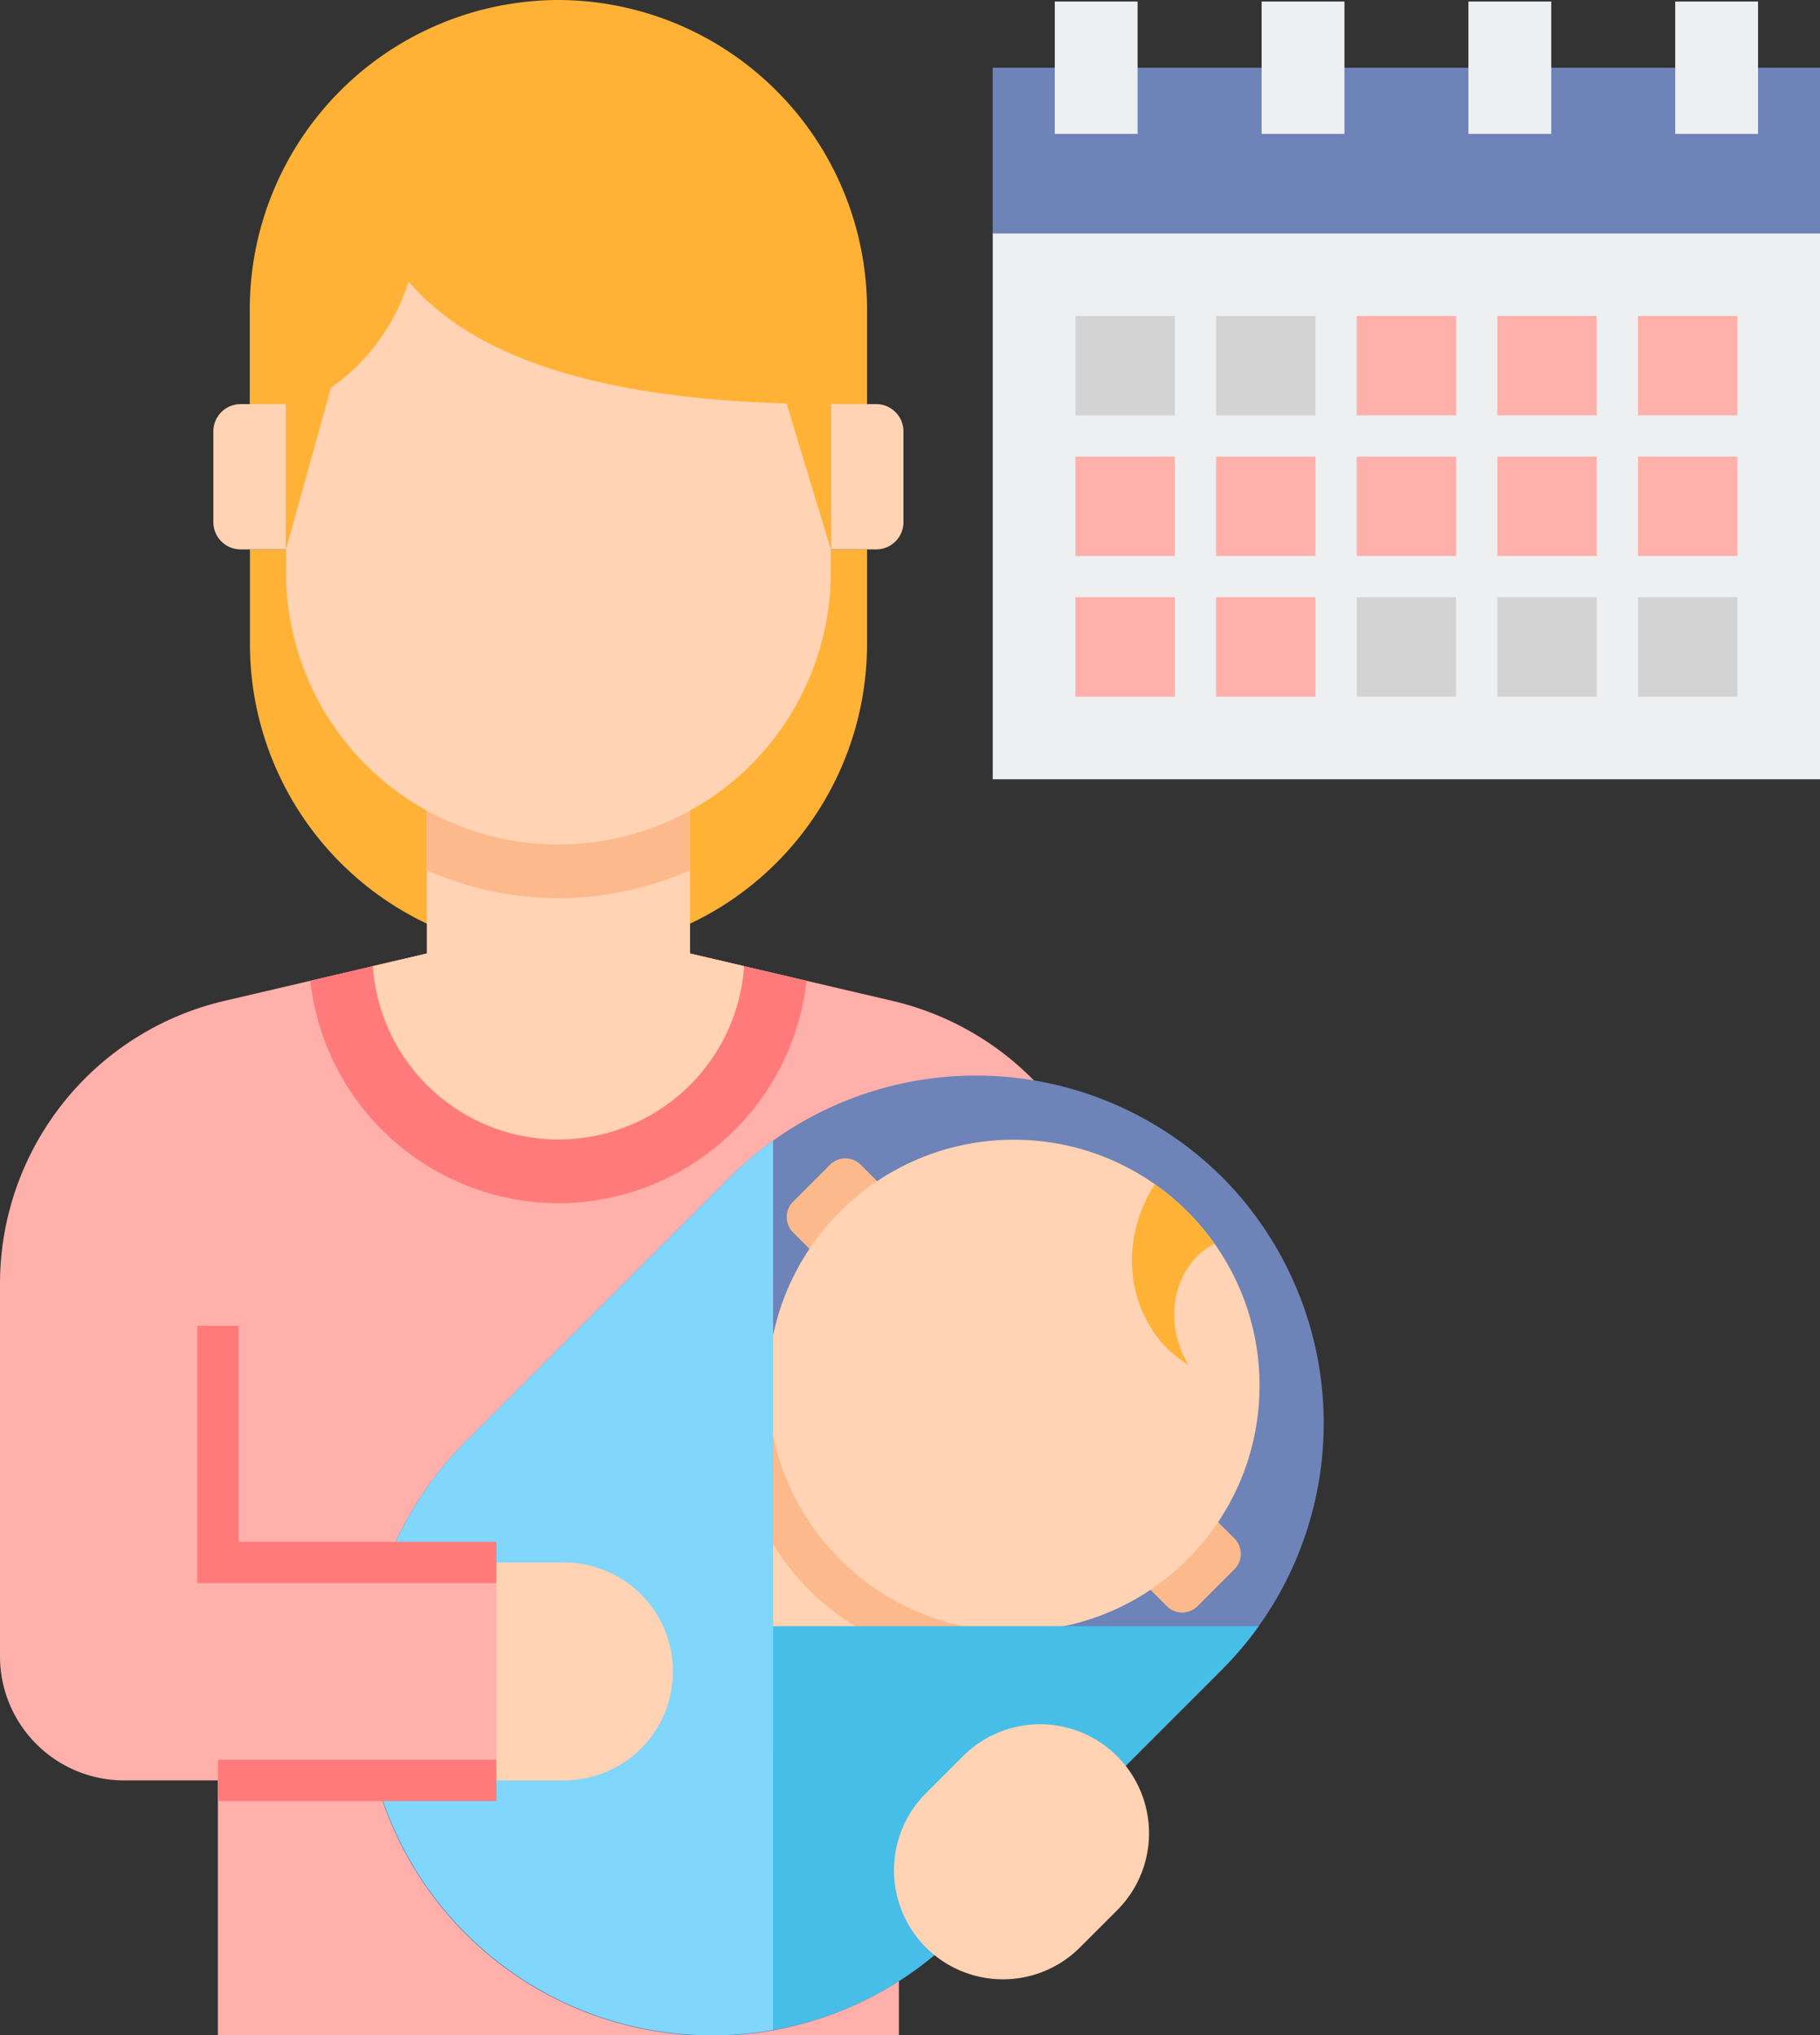 <svg xmlns="http://www.w3.org/2000/svg" width="76.91" height="86" viewBox="0 0 76.91 86">
  <rect x="0" y="0" width="76.91" height="86" fill="#333333" stroke="none"/>
  <g id="parental" transform="translate(-36 -9.627)">
    <g id="Group_13241" data-name="Group 13241" transform="translate(36 9.627)">
      <path id="Path_1447" data-name="Path 1447" d="M109.436,159.507a13.079,13.079,0,0,0,13.041-13.041v-4.034H96.4v4.034A13.079,13.079,0,0,0,109.436,159.507Z" transform="translate(-85.838 -119.218)" fill="#ffb236"/>
      <path id="Path_1448" data-name="Path 1448" d="M73.715,242.117l-8.553-2H54.034l-8.553,2A12.278,12.278,0,0,0,36,254.072v14.467h9.209v17.287H73.986V273.553H83.2V254.072A12.278,12.278,0,0,0,73.715,242.117Z" transform="translate(-36 -199.826)" fill="#ffb0aa"/>
      <path id="Path_1449" data-name="Path 1449" d="M121.5,250.667a10.578,10.578,0,0,0,10.485-9.4l-4.922-1.152H115.935l-4.922,1.152A10.579,10.579,0,0,0,121.5,250.667Z" transform="translate(-97.901 -199.826)" fill="#ff7b7b"/>
      <path id="Path_1450" data-name="Path 1450" d="M139.524,211.132v-6.139H128.4v6.139l-2.282.534a7.864,7.864,0,0,0,15.691,0Z" transform="translate(-110.363 -170.844)" fill="#ffd3b3"/>
      <path id="Path_1451" data-name="Path 1451" d="M139.17,207.608a13.68,13.68,0,0,0,11.127,0v-2.615H139.17v2.615Z" transform="translate(-121.136 -170.844)" fill="#fcb98b"/>
      <g id="Group_13234" data-name="Group 13234" transform="translate(9.017 11.895)">
        <path id="Path_1452" data-name="Path 1452" d="M88.737,113.449h1.919V107.31H88.737a1.151,1.151,0,0,0-1.151,1.151V112.3A1.151,1.151,0,0,0,88.737,113.449Z" transform="translate(-87.586 -102.13)" fill="#ffd3b3"/>
        <path id="Path_1453" data-name="Path 1453" d="M238.772,107.31h-1.919v6.139h1.919a1.151,1.151,0,0,0,1.151-1.151v-3.837A1.151,1.151,0,0,0,238.772,107.31Z" transform="translate(-210.762 -102.13)" fill="#ffd3b3"/>
        <path id="Path_1454" data-name="Path 1454" d="M105.146,77.676V89.954a11.511,11.511,0,1,0,23.022,0V77.676Z" transform="translate(-102.077 -77.676)" fill="#ffd3b3"/>
      </g>
      <path id="Path_1455" data-name="Path 1455" d="M109.435,9.627a13.079,13.079,0,0,1,13.041,13.041V26.7h-1.53v6.139l-1.869-6.166c-7.065-.2-12.971-1.61-15.973-5.153a8.657,8.657,0,0,1-3.283,4.492l-1.9,6.827V26.7h-1.53V22.668A13.079,13.079,0,0,1,109.435,9.627Z" transform="translate(-85.837 -9.627)" fill="#ffb236"/>
      <g id="Group_13238" data-name="Group 13238" transform="translate(15.382 45.447)">
        <path id="Path_1456" data-name="Path 1456" d="M160.264,273.917a14.748,14.748,0,0,0-20.8,0L128.29,285.095a14.705,14.705,0,0,0,20.8,20.8l11.178-11.178A14.749,14.749,0,0,0,160.264,273.917Z" transform="translate(-124.001 -269.627)" fill="#6e83b7"/>
        <g id="Group_13235" data-name="Group 13235" transform="translate(11.891 13.582)">
          <path id="Path_1457" data-name="Path 1457" d="M207.105,357.08l-3.307,3.307a6.893,6.893,0,1,1-9.748-9.748l3.307-3.307Z" transform="translate(-192.025 -347.332)" fill="#ffd3b3"/>
          <path id="Path_1458" data-name="Path 1458" d="M225.627,357.081l-1.408,1.408a10.29,10.29,0,0,1-9.748-9.748l1.408-1.408Z" transform="translate(-210.548 -347.333)" fill="#fcb98b"/>
        </g>
        <g id="Group_13236" data-name="Group 13236" transform="translate(17.862 3.5)">
          <path id="Path_1459" data-name="Path 1459" d="M313.782,380.1l-.91-.91,2.859-2.859.91.91a.919.919,0,0,1,0,1.3l-1.56,1.56A.919.919,0,0,1,313.782,380.1Z" transform="translate(-297.72 -361.181)" fill="#fcb98b"/>
          <path id="Path_1460" data-name="Path 1460" d="M226.46,292.78l.91.91,2.859-2.86-.91-.91a.919.919,0,0,0-1.3,0l-1.56,1.56A.919.919,0,0,0,226.46,292.78Z" transform="translate(-226.19 -289.651)" fill="#fcb98b"/>
        </g>
        <circle id="Ellipse_87" data-name="Ellipse 87" cx="10.386" cy="10.386" r="10.386" transform="translate(17.072 2.71)" fill="#ffd3b3"/>
        <path id="Path_1461" data-name="Path 1461" d="M312.014,297.057a10.449,10.449,0,0,0-1.379-1.16,6.08,6.08,0,0,0-.857,2.094,5.663,5.663,0,0,0,.009,2.282,5.214,5.214,0,0,0,.841,1.933,4.7,4.7,0,0,0,1.418,1.317,4.224,4.224,0,0,1-.568-1.666,3.816,3.816,0,0,1,.147-1.583,3.316,3.316,0,0,1,.7-1.234,2.853,2.853,0,0,1,.828-.629A10.465,10.465,0,0,0,312.014,297.057Z" transform="translate(-277.213 -291.305)" fill="#ffb236"/>
        <g id="Group_13237" data-name="Group 13237" transform="translate(0.001 2.745)">
          <path id="Path_1462" data-name="Path 1462" d="M243.419,402.73a14.646,14.646,0,0,1-1.544,1.82L230.7,415.728a14.6,14.6,0,0,1-7.8,4.06V402.73Z" transform="translate(-205.612 -382.209)" fill="#46bee8"/>
          <path id="Path_1463" data-name="Path 1463" d="M141.291,285.331v37.578a14.705,14.705,0,0,1-13-24.856l11.178-11.178a14.658,14.658,0,0,1,1.82-1.544Z" transform="translate(-124.004 -285.331)" fill="#80d6fb"/>
        </g>
      </g>
      <path id="Path_1464" data-name="Path 1464" d="M56.976,396.526H41.244A5.244,5.244,0,0,1,36,391.282v-3.965H56.976Z" transform="translate(-36 -321.298)" fill="#ffb0aa"/>
      <g id="Group_13239" data-name="Group 13239" transform="translate(8.335 56.02)">
        <path id="Path_1465" data-name="Path 1465" d="M96.324,340.988H83.683V330.115h1.748v9.125H96.324Z" transform="translate(-83.683 -330.115)" fill="#ff7b7b"/>
      </g>
      <g id="Group_13240" data-name="Group 13240" transform="translate(9.209 74.354)">
        <path id="Path_1466" data-name="Path 1466" d="M88.683,435H100.45v1.748H88.683Z" transform="translate(-88.683 -435)" fill="#ff7b7b"/>
      </g>
      <path id="Path_1467" data-name="Path 1467" d="M158.856,396.526H156v-9.209h2.856a4.6,4.6,0,0,1,0,9.209Z" transform="translate(-135.024 -321.298)" fill="#ffd3b3"/>
      <path id="Path_1468" data-name="Path 1468" d="M255.044,427.78l-1.568,1.568a4.6,4.6,0,1,0,6.512,6.512l1.568-1.568a4.6,4.6,0,1,0-6.512-6.512Z" transform="translate(-214.349 -353.576)" fill="#ffd3b3"/>
    </g>
    <g id="Group_13247" data-name="Group 13247" transform="translate(77.951 9.692)">
      <path id="Path_1469" data-name="Path 1469" d="M276,66h34.959V89.073H276Z" transform="translate(-276 -56.211)" fill="#edeff1"/>
      <path id="Path_1470" data-name="Path 1470" d="M276,26h34.959v6.992H276Z" transform="translate(-276 -23.203)" fill="#6e83b7"/>
      <g id="Group_13242" data-name="Group 13242" transform="translate(2.622)">
        <path id="Path_1471" data-name="Path 1471" d="M291,10h3.5v5.593H291Z" transform="translate(-291 -10)" fill="#edeff1"/>
      </g>
      <g id="Group_13243" data-name="Group 13243" transform="translate(11.362)">
        <path id="Path_1472" data-name="Path 1472" d="M341,10h3.5v5.593H341Z" transform="translate(-341 -10)" fill="#edeff1"/>
      </g>
      <g id="Group_13244" data-name="Group 13244" transform="translate(28.841)">
        <path id="Path_1473" data-name="Path 1473" d="M441,10h3.5v5.593H441Z" transform="translate(-441 -10)" fill="#edeff1"/>
      </g>
      <g id="Group_13245" data-name="Group 13245" transform="translate(20.102)">
        <path id="Path_1474" data-name="Path 1474" d="M391,10h3.5v5.593H391Z" transform="translate(-391 -10)" fill="#edeff1"/>
      </g>
      <path id="Path_1475" data-name="Path 1475" d="M296,86h4.2v4.2H296Z" transform="translate(-292.504 -72.715)" fill="#d3d3d3"/>
      <path id="Path_1476" data-name="Path 1476" d="M330,86h4.2v4.2H330Z" transform="translate(-320.561 -72.715)" fill="#d3d3d3"/>
      <g id="Group_13246" data-name="Group 13246" transform="translate(3.496 13.285)">
        <path id="Path_1477" data-name="Path 1477" d="M364,86h4.2v4.2H364Z" transform="translate(-352.114 -86)" fill="#ffb0aa"/>
        <path id="Path_1478" data-name="Path 1478" d="M398,86h4.2v4.2H398Z" transform="translate(-380.171 -86)" fill="#ffb0aa"/>
        <path id="Path_1479" data-name="Path 1479" d="M432,86h4.2v4.2H432Z" transform="translate(-408.228 -86)" fill="#ffb0aa"/>
        <path id="Path_1480" data-name="Path 1480" d="M296,120h4.2v4.2H296Z" transform="translate(-296 -114.057)" fill="#ffb0aa"/>
        <path id="Path_1481" data-name="Path 1481" d="M330,120h4.2v4.2H330Z" transform="translate(-324.057 -114.057)" fill="#ffb0aa"/>
        <path id="Path_1482" data-name="Path 1482" d="M364,120h4.2v4.2H364Z" transform="translate(-352.114 -114.057)" fill="#ffb0aa"/>
        <path id="Path_1483" data-name="Path 1483" d="M398,120h4.2v4.2H398Z" transform="translate(-380.171 -114.057)" fill="#ffb0aa"/>
        <path id="Path_1484" data-name="Path 1484" d="M432,120h4.2v4.2H432Z" transform="translate(-408.228 -114.057)" fill="#ffb0aa"/>
        <path id="Path_1485" data-name="Path 1485" d="M296,154h4.2v4.2H296Z" transform="translate(-296 -142.114)" fill="#ffb0aa"/>
        <path id="Path_1486" data-name="Path 1486" d="M330,154h4.2v4.2H330Z" transform="translate(-324.057 -142.114)" fill="#ffb0aa"/>
      </g>
      <path id="Path_1487" data-name="Path 1487" d="M364,154h4.2v4.2H364Z" transform="translate(-348.618 -128.829)" fill="#d3d3d3"/>
      <path id="Path_1488" data-name="Path 1488" d="M398,154h4.2v4.2H398Z" transform="translate(-376.675 -128.829)" fill="#d3d3d3"/>
      <path id="Path_1489" data-name="Path 1489" d="M432,154h4.2v4.2H432Z" transform="translate(-404.732 -128.829)" fill="#d3d3d3"/>
    </g>
  </g>
</svg>
